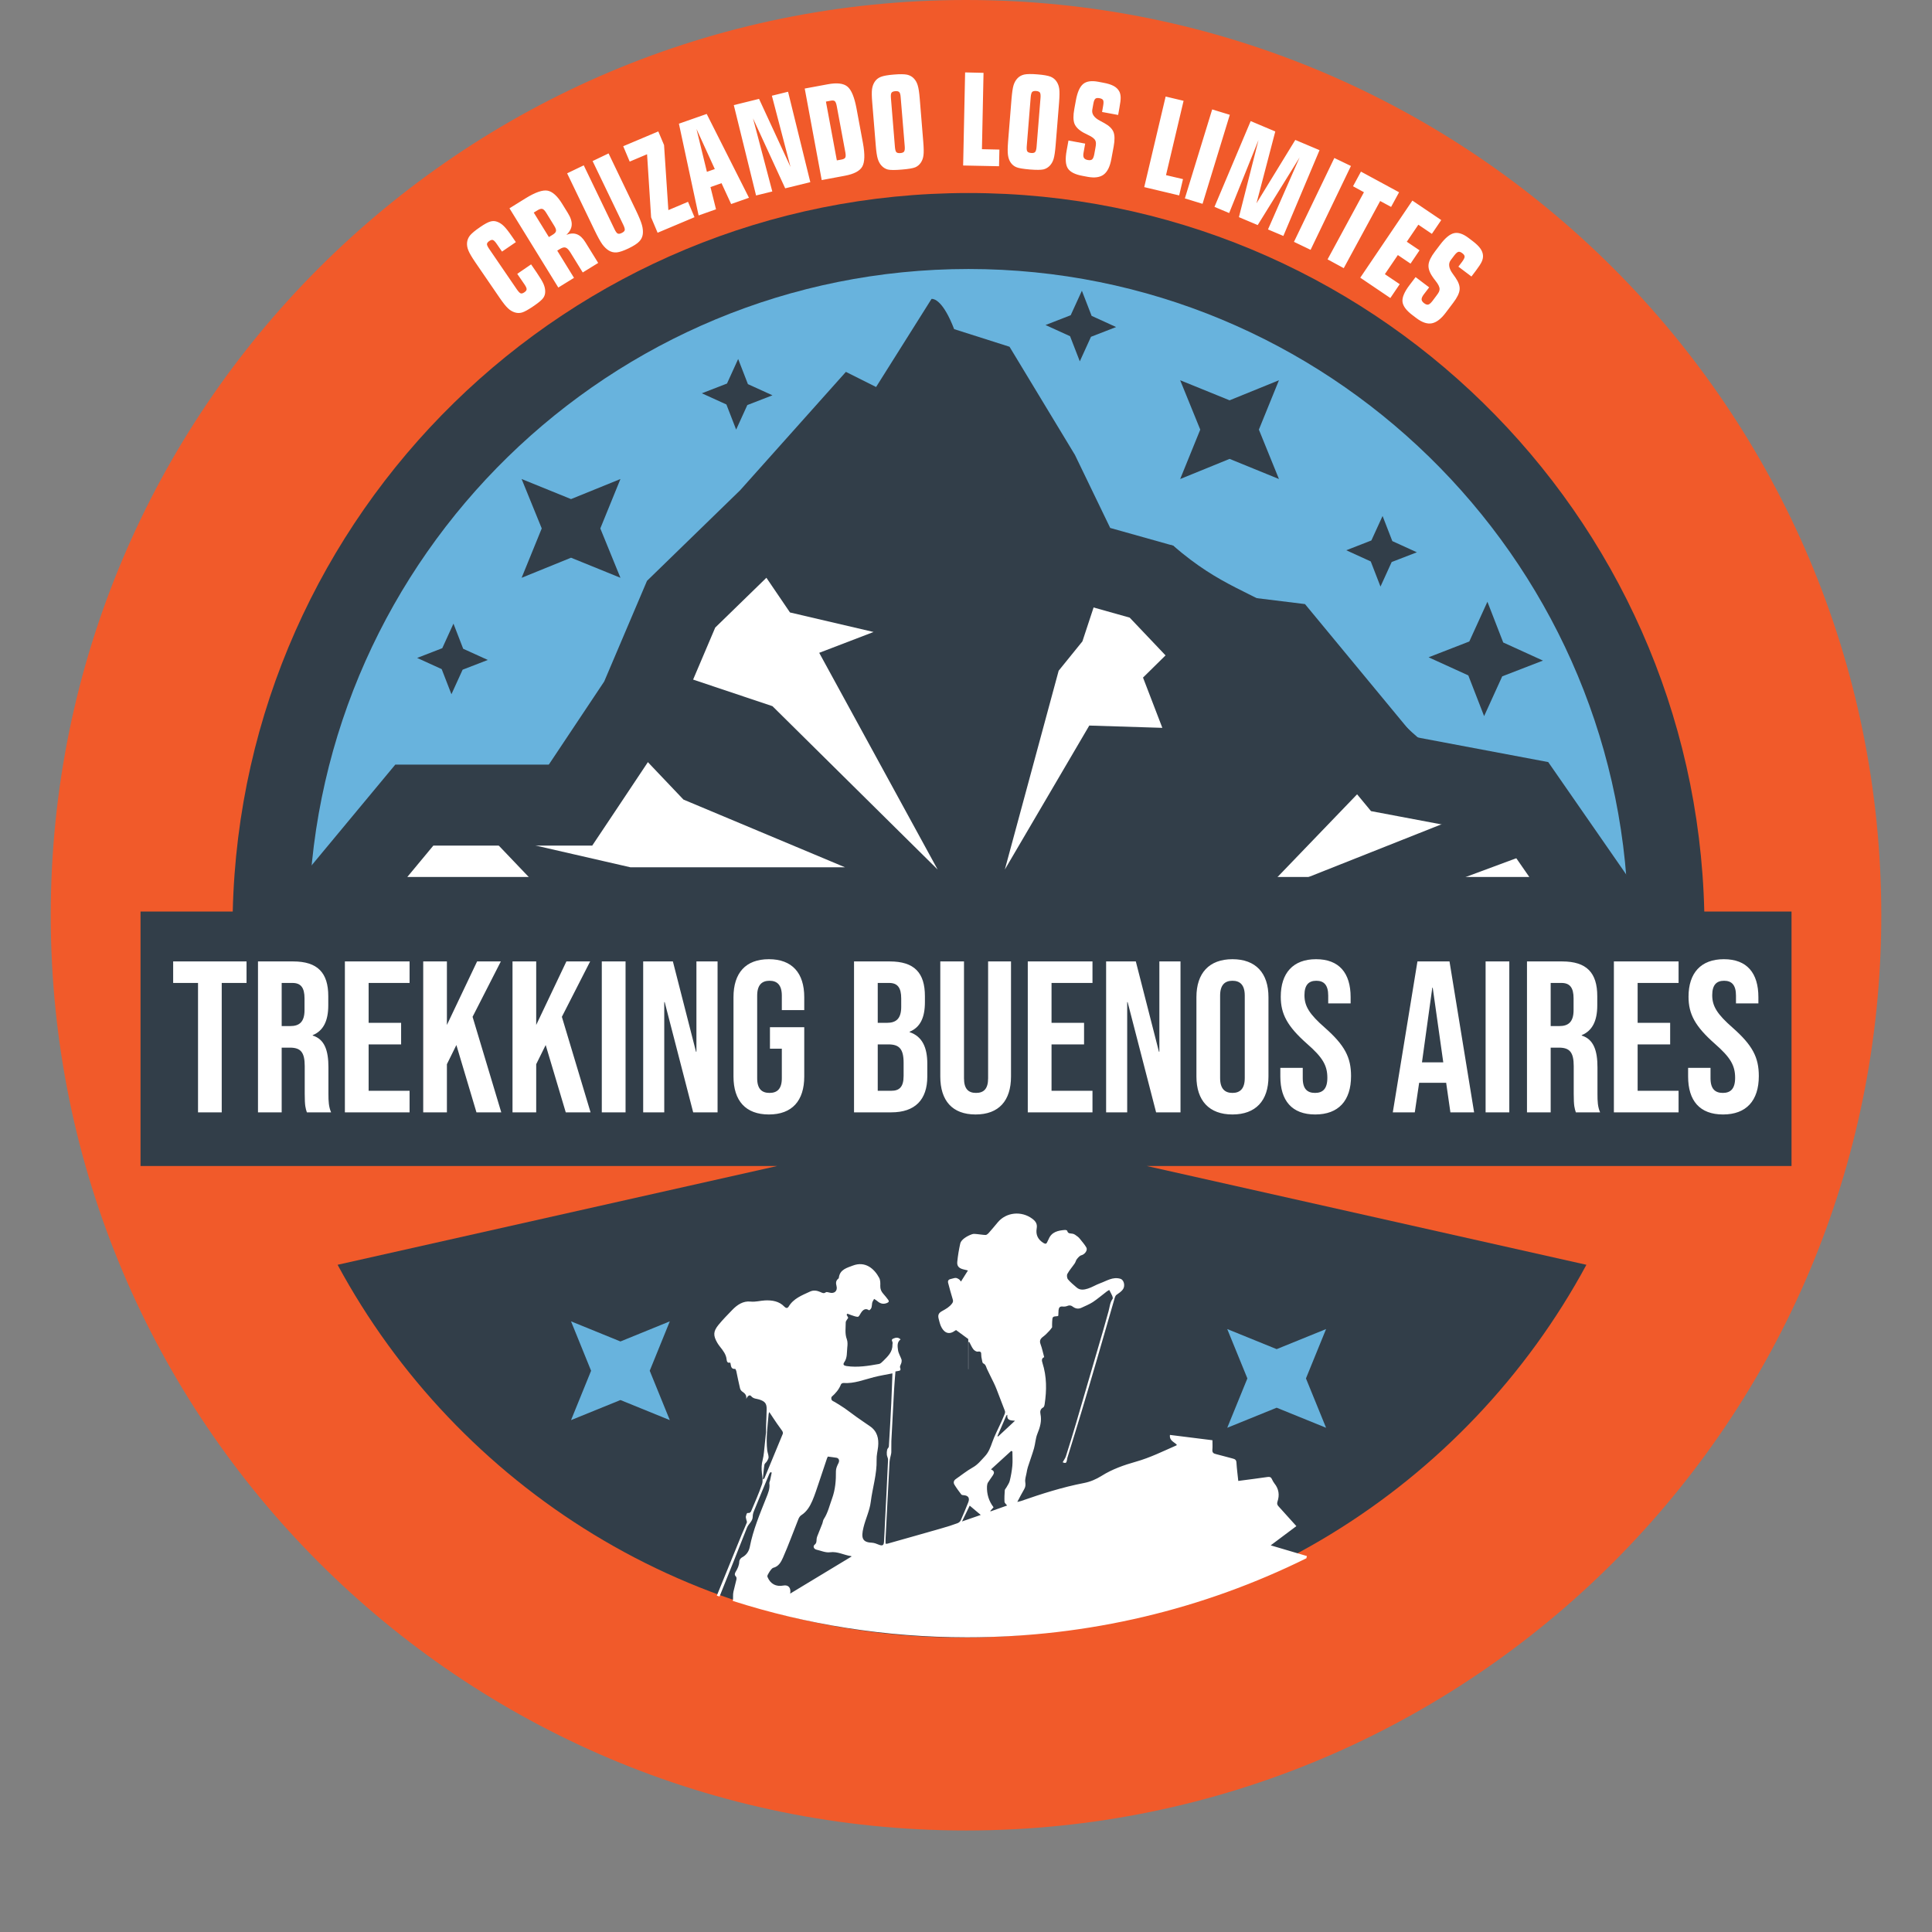 <?xml version="1.0" encoding="UTF-8"?>
<svg xmlns="http://www.w3.org/2000/svg" xmlns:xlink="http://www.w3.org/1999/xlink" width="141.732pt" height="141.732pt" viewBox="0 0 141.732 141.732" version="1.1">
<rect x="0" y="0" width="141.732" height="141.732" fill="#808080" stroke="none"/>
<g id="surface1">
<path style=" stroke:none;fill-rule:nonzero;fill:rgb(94.51%,35.294%,16.47%);fill-opacity:1;" d="M 3.723 67.145 C 3.723 104.227 33.781 134.285 70.867 134.285 C 107.949 134.285 138.012 104.227 138.012 67.145 C 138.012 30.062 107.949 0 70.867 0 C 33.781 0 3.723 30.062 3.723 67.145 "/>
<path style=" stroke:none;fill-rule:nonzero;fill:rgb(40.784%,70.197%,86.667%);fill-opacity:1;" d="M 123.426 71.266 C 123.504 70.102 123.551 68.926 123.551 67.738 C 123.551 38.77 100.07 15.289 71.105 15.289 C 42.137 15.289 18.656 38.77 18.656 67.738 C 18.656 68.926 18.699 70.102 18.777 71.266 Z M 123.426 71.266 "/>
<path style=" stroke:none;fill-rule:nonzero;fill:rgb(19.608%,24.313%,28.627%);fill-opacity:1;" d="M 71.051 19.734 C 97.32 19.734 118.758 40.766 119.441 66.871 L 22.656 66.871 C 23.34 40.766 44.781 19.734 71.051 19.734 Z M 131.426 66.871 L 125.027 66.871 C 124.34 37.645 100.445 14.16 71.051 14.16 C 41.66 14.16 17.762 37.645 17.074 66.871 L 10.309 66.871 L 10.309 85.539 L 57.012 85.539 L 24.766 92.785 C 33.555 109.066 50.773 120.129 70.57 120.129 C 90.371 120.129 107.586 109.066 116.379 92.785 L 84.129 85.539 L 131.426 85.539 Z M 131.426 66.871 "/>
<path style=" stroke:none;fill-rule:nonzero;fill:rgb(19.608%,24.313%,28.627%);fill-opacity:1;" d="M 123.133 68.84 C 121.035 66.336 118.91 63.871 116.93 61.25 C 115.77 59.715 114.512 58.168 112.699 57.391 C 111.051 56.688 109.211 56.391 107.469 56.039 C 103.352 55.215 99.125 47.98 95.551 45.746 C 91.57 43.262 89.617 43.094 86.062 40.027 C 78.906 39.242 79.727 36.816 77.727 33.324 C 76.711 31.559 75.645 29.871 74.277 28.352 C 73.316 27.285 72.078 25.566 70.672 25.066 C 70.176 24.895 69.719 24.715 69.277 24.535 C 68.262 25.875 67.047 27.07 65.777 28.035 C 64.281 29.168 62.586 29.48 60.832 29.602 C 57.809 34.086 53.016 36.824 49.551 41.137 C 48.926 41.918 48.344 42.73 47.793 43.562 C 47.582 45.129 46.961 46.574 46.082 47.914 C 45.93 48.262 45.738 48.598 45.488 48.918 C 45.469 49.332 45.348 49.762 45.09 50.199 C 44.012 52.027 43.117 53.859 41.48 55.02 C 40.824 55.734 40.039 56.355 39.051 56.84 C 36.516 58.078 33.66 57.945 30.93 58.297 C 27.754 58.707 26.055 60.109 24.406 62.762 C 23.004 65.023 21.645 67.328 20.211 69.574 L 123.551 69.574 C 123.551 69.574 123.398 69.301 123.133 68.84 "/>
<path style=" stroke:none;fill-rule:nonzero;fill:rgb(100%,100%,100%);fill-opacity:1;" d="M 61.992 63.625 L 50.137 58.656 L 47.164 55.527 C 45.91 54.203 44.105 53.578 42.312 53.801 C 42.199 55.531 40.438 57.84 38.266 56.914 C 36.633 56.215 35.781 56.836 33.836 56.699 C 31.164 56.953 29.473 57.145 29.383 57.211 C 24.34 60.898 26.098 63.441 20.496 66.566 C 20.406 66.723 20.359 66.809 20.359 66.809 L 41.148 66.809 L 35.828 61.234 L 46.25 63.625 Z M 61.992 63.625 "/>
<path style=" stroke:none;fill-rule:nonzero;fill:rgb(100%,100%,100%);fill-opacity:1;" d="M 73.715 63.789 L 77.664 49.203 L 79.406 47.051 L 81.418 40.949 L 85.27 41.824 L 88.961 44.676 L 83.852 49.707 L 85.27 53.395 L 79.91 53.227 Z M 73.715 63.789 "/>
<path style=" stroke:none;fill-rule:nonzero;fill:rgb(100%,100%,100%);fill-opacity:1;" d="M 92.312 65.801 L 103.148 54.539 L 113.977 57.207 Z M 92.312 65.801 "/>
<path style=" stroke:none;fill-rule:nonzero;fill:rgb(100%,100%,100%);fill-opacity:1;" d="M 100.695 66.871 L 113.59 62.086 L 117.293 66.871 Z M 100.695 66.871 "/>
<path style=" stroke:none;fill-rule:nonzero;fill:rgb(100%,100%,100%);fill-opacity:1;" d="M 54.48 39.82 L 57.953 44.93 L 64.086 46.363 L 60.098 47.891 L 68.785 63.789 L 56.668 51.805 L 47.734 48.812 L 49.473 44.012 L 53.969 39.82 Z M 54.48 39.82 "/>
<path style=" stroke:none;fill-rule:nonzero;fill:rgb(100%,100%,100%);fill-opacity:1;" d="M 55.262 36.863 L 61.289 33.285 L 65.582 33.285 L 71.543 27.562 L 75.293 30.219 L 73.043 25.93 L 68.785 23.496 L 64.535 28.926 L 61.992 28.375 Z M 55.262 36.863 "/>
<path style=" stroke:none;fill-rule:nonzero;fill:rgb(19.608%,24.313%,28.627%);fill-opacity:1;" d="M 68.371 21.926 C 68.348 21.926 68.336 21.93 68.336 21.93 L 64.27 28.391 L 62.055 27.281 L 54.297 35.965 L 47.465 42.609 L 44.324 49.996 L 40.262 56.09 L 29 56.09 L 17.215 70.281 L 123.551 70.281 L 113.578 55.906 L 103.789 54.062 L 95.734 44.316 L 89.387 43.535 L 86.062 40.027 L 81.445 38.73 L 78.859 33.375 L 74.059 25.438 L 69.996 24.145 C 69.195 22.062 68.535 21.926 68.371 21.926 Z M 70.035 30.395 L 70.125 30.422 L 73.625 36.215 L 76.094 41.316 L 77.258 43.734 L 79.844 44.457 L 82.875 45.309 L 85.07 47.621 L 86.539 49.172 L 88.66 49.434 L 92.66 49.926 L 99.207 57.848 L 100.578 59.504 L 102.688 59.902 L 110.082 61.297 L 112.191 64.336 L 29.879 64.336 L 31.789 62.035 L 43.445 62.035 L 45.211 59.391 L 49.273 53.293 L 49.578 52.832 L 49.797 52.324 L 52.469 46.039 L 58.441 40.227 L 58.594 40.078 L 58.73 39.926 L 63.461 34.633 L 66.434 36.117 L 69.305 31.555 Z M 70.035 30.395 "/>
<path style=" stroke:none;fill-rule:nonzero;fill:rgb(19.608%,24.313%,28.627%);fill-opacity:1;" d="M 90.203 29.367 L 86.578 27.895 L 88.051 31.516 L 86.578 35.141 L 90.203 33.664 L 93.824 35.141 L 92.352 31.516 L 93.824 27.895 Z M 90.203 29.367 "/>
<path style=" stroke:none;fill-rule:nonzero;fill:rgb(19.608%,24.313%,28.627%);fill-opacity:1;" d="M 41.891 36.613 L 38.266 35.141 L 39.742 38.766 L 38.266 42.387 L 41.891 40.914 L 45.516 42.387 L 44.039 38.766 L 45.516 35.141 Z M 41.891 36.613 "/>
<path style=" stroke:none;fill-rule:nonzero;fill:rgb(40.784%,70.197%,86.667%);fill-opacity:1;" d="M 45.516 98.41 L 41.891 96.934 L 43.363 100.559 L 41.891 104.18 L 45.516 102.707 L 49.137 104.18 L 47.664 100.559 L 49.137 96.934 Z M 45.516 98.41 "/>
<path style=" stroke:none;fill-rule:nonzero;fill:rgb(40.784%,70.197%,86.667%);fill-opacity:1;" d="M 93.656 98.973 L 90.031 97.5 L 91.508 101.121 L 90.031 104.742 L 93.656 103.27 L 97.281 104.742 L 95.805 101.121 L 97.281 97.5 Z M 93.656 98.973 "/>
<path style=" stroke:none;fill-rule:nonzero;fill:rgb(19.608%,24.313%,28.627%);fill-opacity:1;" d="M 100.605 39.648 L 98.762 40.367 L 100.559 41.188 L 101.273 43.031 L 102.094 41.23 L 103.941 40.516 L 102.141 39.695 L 101.426 37.852 Z M 100.605 39.648 "/>
<path style=" stroke:none;fill-rule:nonzero;fill:rgb(19.608%,24.313%,28.627%);fill-opacity:1;" d="M 107.789 47.059 L 104.801 48.219 L 107.715 49.547 L 108.875 52.535 L 110.203 49.617 L 113.191 48.461 L 110.277 47.133 L 109.117 44.145 Z M 107.789 47.059 "/>
<path style=" stroke:none;fill-rule:nonzero;fill:rgb(19.608%,24.313%,28.627%);fill-opacity:1;" d="M 78.547 23.125 L 76.699 23.844 L 78.5 24.664 L 79.215 26.508 L 80.035 24.707 L 81.879 23.992 L 80.082 23.172 L 79.367 21.328 Z M 78.547 23.125 "/>
<path style=" stroke:none;fill-rule:nonzero;fill:rgb(19.608%,24.313%,28.627%);fill-opacity:1;" d="M 53.332 28.137 L 51.488 28.852 L 53.289 29.672 L 54.004 31.516 L 54.824 29.715 L 56.668 29 L 54.867 28.18 L 54.152 26.336 Z M 53.332 28.137 "/>
<path style=" stroke:none;fill-rule:nonzero;fill:rgb(19.608%,24.313%,28.627%);fill-opacity:1;" d="M 32.445 47.551 L 30.602 48.266 L 32.402 49.086 L 33.117 50.93 L 33.938 49.129 L 35.785 48.414 L 33.98 47.594 L 33.266 45.75 Z M 32.445 47.551 "/>
<path style=" stroke:none;fill-rule:nonzero;fill:rgb(100%,100%,100%);fill-opacity:1;" d="M 36.828 18.457 L 36.438 17.891 C 36.328 17.73 36.238 17.637 36.164 17.609 C 36.094 17.582 36.004 17.605 35.891 17.684 C 35.781 17.758 35.727 17.836 35.723 17.91 C 35.723 17.984 35.777 18.102 35.891 18.266 L 37.922 21.238 C 38.035 21.398 38.125 21.492 38.195 21.52 C 38.266 21.543 38.355 21.523 38.465 21.445 C 38.578 21.371 38.633 21.293 38.633 21.215 C 38.637 21.141 38.582 21.02 38.473 20.859 L 37.945 20.09 L 38.961 19.395 L 39.363 19.98 C 39.621 20.359 39.793 20.645 39.875 20.836 C 39.957 21.027 39.996 21.207 39.996 21.379 C 40 21.559 39.949 21.723 39.852 21.859 C 39.754 22 39.527 22.191 39.18 22.43 C 38.77 22.711 38.477 22.875 38.293 22.926 C 38.117 22.977 37.934 22.973 37.754 22.914 C 37.582 22.859 37.418 22.762 37.266 22.617 C 37.109 22.473 36.902 22.211 36.645 21.836 L 34.863 19.234 C 34.609 18.859 34.441 18.574 34.363 18.379 C 34.281 18.184 34.25 17.996 34.262 17.816 C 34.277 17.621 34.348 17.441 34.473 17.281 C 34.602 17.121 34.852 16.91 35.227 16.656 C 35.547 16.434 35.797 16.301 35.977 16.25 C 36.152 16.199 36.328 16.207 36.496 16.277 C 36.656 16.336 36.816 16.441 36.969 16.594 C 37.121 16.742 37.324 17.004 37.578 17.375 L 37.844 17.762 Z M 39.438 15.422 L 39.156 15.594 L 40.266 17.391 L 40.547 17.219 C 40.695 17.129 40.777 17.035 40.789 16.945 C 40.805 16.855 40.762 16.734 40.664 16.574 L 40.07 15.609 C 39.969 15.449 39.879 15.355 39.793 15.328 C 39.707 15.301 39.586 15.332 39.438 15.422 Z M 41.844 18.52 C 41.719 18.32 41.602 18.199 41.496 18.164 C 41.383 18.125 41.242 18.164 41.07 18.27 L 40.879 18.387 L 42.109 20.383 L 40.957 21.094 L 37.375 15.281 L 38.57 14.539 C 39.281 14.102 39.816 13.918 40.176 13.988 C 40.535 14.059 40.891 14.383 41.242 14.953 L 41.652 15.617 C 41.863 15.953 41.957 16.25 41.941 16.5 C 41.926 16.754 41.797 16.996 41.551 17.23 C 41.84 17.113 42.098 17.098 42.324 17.188 C 42.551 17.273 42.758 17.469 42.941 17.766 L 43.883 19.289 L 42.75 19.988 Z M 41.605 12.715 L 42.824 12.129 L 45.082 16.816 C 45.164 16.988 45.238 17.09 45.309 17.129 C 45.379 17.168 45.48 17.156 45.613 17.09 C 45.742 17.027 45.816 16.957 45.832 16.879 C 45.844 16.801 45.812 16.676 45.73 16.504 L 43.473 11.816 L 44.645 11.254 L 46.648 15.422 C 46.879 15.902 47.027 16.266 47.094 16.508 C 47.16 16.75 47.18 16.973 47.156 17.176 C 47.129 17.387 47.039 17.57 46.887 17.723 C 46.738 17.879 46.48 18.043 46.117 18.219 C 45.746 18.395 45.457 18.496 45.246 18.516 C 45.035 18.535 44.84 18.488 44.66 18.379 C 44.492 18.273 44.336 18.125 44.188 17.926 C 44.043 17.727 43.852 17.379 43.613 16.883 Z M 48.242 17.074 L 47.766 15.945 L 47.469 11.316 L 46.195 11.855 L 45.719 10.727 L 48.293 9.641 L 48.715 10.641 L 49.031 15.414 L 50.473 14.805 L 50.949 15.934 Z M 51.859 12.605 L 52.438 12.402 L 51.094 9.461 Z M 51.25 15.805 L 49.805 9.074 L 51.844 8.359 L 54.945 14.508 L 53.637 14.969 L 52.93 13.438 L 52.121 13.723 L 52.527 15.355 Z M 55.465 14.34 L 53.832 7.711 L 55.684 7.254 L 57.992 12.246 L 56.625 7.023 L 57.812 6.73 L 59.445 13.363 L 57.602 13.816 L 55.242 8.684 L 56.656 14.047 Z M 60.281 13.211 L 59.035 6.496 L 60.719 6.184 C 61.395 6.055 61.879 6.113 62.168 6.352 C 62.457 6.59 62.676 7.121 62.832 7.945 L 63.305 10.492 C 63.457 11.316 63.441 11.891 63.258 12.219 C 63.074 12.547 62.645 12.77 61.969 12.895 Z M 62.016 11.18 L 61.383 7.777 C 61.348 7.594 61.301 7.477 61.246 7.426 C 61.188 7.371 61.086 7.359 60.941 7.387 L 60.59 7.453 L 61.391 11.766 L 61.746 11.703 C 61.887 11.676 61.977 11.625 62.012 11.555 C 62.047 11.484 62.047 11.359 62.016 11.18 Z M 66.371 10.727 L 66.074 7.137 C 66.062 6.945 66.027 6.82 65.973 6.762 C 65.922 6.703 65.824 6.676 65.68 6.688 C 65.535 6.699 65.441 6.742 65.398 6.809 C 65.355 6.875 65.344 7.004 65.359 7.195 L 65.652 10.785 C 65.668 10.977 65.703 11.102 65.754 11.16 C 65.809 11.219 65.906 11.242 66.051 11.23 C 66.195 11.219 66.285 11.18 66.328 11.113 C 66.371 11.047 66.387 10.918 66.371 10.727 Z M 67.73 10.391 C 67.77 10.855 67.773 11.191 67.746 11.395 C 67.719 11.602 67.656 11.773 67.559 11.922 C 67.453 12.082 67.316 12.199 67.145 12.273 C 66.973 12.344 66.641 12.402 66.148 12.441 C 65.656 12.484 65.316 12.48 65.137 12.438 C 64.957 12.391 64.801 12.297 64.672 12.156 C 64.551 12.027 64.457 11.859 64.395 11.656 C 64.332 11.453 64.281 11.125 64.246 10.672 L 63.988 7.527 C 63.949 7.074 63.945 6.746 63.973 6.535 C 64.004 6.328 64.07 6.148 64.168 6 C 64.273 5.836 64.426 5.715 64.613 5.641 C 64.809 5.562 65.129 5.504 65.578 5.469 C 66.031 5.43 66.355 5.438 66.551 5.48 C 66.75 5.527 66.918 5.621 67.047 5.762 C 67.172 5.895 67.266 6.062 67.324 6.262 C 67.387 6.465 67.438 6.789 67.473 7.242 Z M 70.656 12.141 L 70.801 5.312 L 72.152 5.344 L 72.035 10.945 L 73.316 10.973 L 73.289 12.195 Z M 76.043 10.773 L 76.332 7.184 C 76.348 6.992 76.332 6.863 76.293 6.797 C 76.25 6.73 76.156 6.688 76.016 6.676 C 75.871 6.664 75.77 6.691 75.715 6.75 C 75.664 6.812 75.629 6.938 75.613 7.125 L 75.324 10.715 C 75.309 10.906 75.32 11.039 75.363 11.105 C 75.406 11.172 75.5 11.211 75.648 11.223 C 75.789 11.234 75.887 11.211 75.938 11.148 C 75.992 11.09 76.027 10.965 76.043 10.773 Z M 77.441 10.66 C 77.402 11.129 77.352 11.461 77.293 11.656 C 77.234 11.855 77.141 12.016 77.023 12.145 C 76.891 12.285 76.738 12.379 76.555 12.426 C 76.375 12.469 76.039 12.473 75.547 12.434 C 75.055 12.391 74.719 12.336 74.551 12.262 C 74.379 12.188 74.238 12.07 74.133 11.91 C 74.035 11.762 73.973 11.582 73.945 11.371 C 73.914 11.16 73.918 10.832 73.953 10.379 L 74.207 7.23 C 74.246 6.781 74.293 6.453 74.355 6.25 C 74.418 6.051 74.512 5.883 74.633 5.754 C 74.766 5.609 74.93 5.516 75.133 5.469 C 75.332 5.426 75.66 5.418 76.113 5.457 C 76.562 5.492 76.879 5.551 77.07 5.625 C 77.258 5.703 77.406 5.824 77.512 5.984 C 77.613 6.137 77.68 6.312 77.707 6.523 C 77.734 6.73 77.73 7.062 77.695 7.516 Z M 79.609 10.535 L 79.492 11.188 C 79.457 11.359 79.465 11.488 79.512 11.574 C 79.559 11.656 79.652 11.711 79.793 11.738 C 79.945 11.766 80.055 11.75 80.121 11.691 C 80.188 11.633 80.242 11.504 80.277 11.312 L 80.363 10.836 C 80.391 10.691 80.402 10.582 80.398 10.512 C 80.398 10.438 80.383 10.371 80.355 10.312 C 80.293 10.172 80.109 10.031 79.809 9.895 C 79.672 9.828 79.566 9.777 79.492 9.734 C 79.145 9.543 78.926 9.324 78.824 9.078 C 78.73 8.828 78.723 8.469 78.812 7.992 L 78.926 7.371 C 79.035 6.766 79.215 6.367 79.457 6.164 C 79.699 5.961 80.062 5.906 80.555 5.996 L 80.945 6.07 C 81.254 6.125 81.5 6.203 81.688 6.301 C 81.871 6.398 82.008 6.527 82.098 6.684 C 82.168 6.805 82.203 6.949 82.211 7.121 C 82.219 7.289 82.188 7.555 82.121 7.91 L 82.027 8.434 L 80.848 8.215 L 80.922 7.793 C 80.961 7.582 80.965 7.438 80.93 7.359 C 80.895 7.281 80.805 7.23 80.656 7.203 C 80.516 7.176 80.414 7.191 80.352 7.246 C 80.289 7.305 80.242 7.418 80.211 7.598 L 80.133 8.031 C 80.07 8.359 80.266 8.641 80.719 8.871 C 80.844 8.938 80.945 8.992 81.02 9.035 C 81.363 9.223 81.586 9.438 81.684 9.68 C 81.781 9.922 81.785 10.277 81.699 10.75 L 81.531 11.656 C 81.43 12.219 81.242 12.598 80.969 12.805 C 80.695 13.012 80.305 13.066 79.793 12.973 L 79.438 12.906 C 78.871 12.805 78.508 12.621 78.336 12.352 C 78.168 12.09 78.137 11.652 78.25 11.043 L 78.383 10.309 Z M 83.941 13.727 L 85.512 7.082 L 86.828 7.395 L 85.539 12.848 L 86.785 13.141 L 86.504 14.336 Z M 88.219 14.953 L 86.922 14.555 L 88.926 8.027 L 90.219 8.422 Z M 89.094 15.176 L 91.75 8.883 L 93.555 9.645 L 92.176 14.914 L 95.023 10.266 L 96.801 11.016 L 94.148 17.309 L 93.02 16.832 L 95.34 11.547 L 92.266 16.512 L 90.887 15.93 L 92.324 10.273 L 90.172 15.629 Z M 96.145 18.328 L 94.926 17.742 L 97.887 11.59 L 99.105 12.176 Z M 97.391 19.027 L 100.059 14.102 L 99.258 13.664 L 99.84 12.59 L 102.637 14.105 L 102.051 15.18 L 101.25 14.746 L 98.578 19.672 Z M 99.789 20.371 L 103.613 14.715 L 105.73 16.145 L 105.043 17.156 L 104.051 16.484 L 103.203 17.734 L 104.137 18.363 L 103.477 19.34 L 102.547 18.711 L 101.594 20.113 L 102.684 20.848 L 101.996 21.863 Z M 104.844 21.082 L 104.441 21.609 C 104.336 21.75 104.285 21.871 104.289 21.965 C 104.293 22.059 104.352 22.148 104.465 22.238 C 104.59 22.332 104.695 22.367 104.781 22.344 C 104.867 22.32 104.969 22.23 105.09 22.074 L 105.379 21.688 C 105.469 21.57 105.527 21.48 105.559 21.414 C 105.59 21.348 105.605 21.281 105.609 21.215 C 105.613 21.062 105.516 20.855 105.309 20.598 C 105.215 20.477 105.145 20.387 105.098 20.312 C 104.871 19.988 104.773 19.691 104.797 19.426 C 104.82 19.16 104.977 18.836 105.27 18.449 L 105.652 17.945 C 106.02 17.457 106.359 17.176 106.668 17.105 C 106.973 17.035 107.324 17.148 107.723 17.449 L 108.043 17.691 C 108.289 17.879 108.477 18.059 108.598 18.23 C 108.719 18.398 108.785 18.574 108.793 18.754 C 108.801 18.895 108.77 19.043 108.699 19.199 C 108.629 19.352 108.484 19.574 108.266 19.863 L 107.945 20.285 L 106.988 19.562 L 107.246 19.223 C 107.375 19.051 107.441 18.922 107.445 18.836 C 107.449 18.75 107.395 18.664 107.273 18.574 C 107.16 18.488 107.062 18.453 106.98 18.477 C 106.902 18.5 106.809 18.582 106.695 18.727 L 106.43 19.078 C 106.23 19.344 106.277 19.68 106.578 20.09 C 106.664 20.207 106.73 20.301 106.777 20.371 C 107 20.695 107.102 20.988 107.078 21.246 C 107.055 21.508 106.902 21.828 106.609 22.211 L 106.055 22.945 C 105.711 23.398 105.375 23.656 105.035 23.719 C 104.699 23.781 104.324 23.652 103.91 23.34 L 103.621 23.121 C 103.164 22.777 102.922 22.449 102.887 22.133 C 102.855 21.82 103.023 21.418 103.398 20.922 L 103.848 20.328 Z M 104.844 21.082 "/>
<path style=" stroke:none;fill-rule:evenodd;fill:rgb(100%,100%,100%);fill-opacity:1;" d="M 14.527 81.602 L 16.266 81.602 L 16.266 72.109 L 18.086 72.109 L 18.086 70.531 L 12.703 70.531 L 12.703 72.109 L 14.527 72.109 Z M 18.926 81.602 L 20.664 81.602 L 20.664 76.855 L 21.266 76.855 C 22.055 76.855 22.355 77.188 22.355 78.215 L 22.355 80.242 C 22.355 81.145 22.418 81.312 22.512 81.602 L 24.289 81.602 C 24.113 81.188 24.094 80.793 24.094 80.258 L 24.094 78.309 C 24.094 77.062 23.812 76.238 22.941 75.969 L 22.941 75.938 C 23.719 75.621 24.082 74.895 24.082 73.754 L 24.082 73.078 C 24.082 71.367 23.305 70.531 21.504 70.531 L 18.926 70.531 Z M 20.664 75.273 L 20.664 72.109 L 21.453 72.109 C 22.074 72.109 22.34 72.457 22.34 73.246 L 22.34 74.102 C 22.34 74.988 21.941 75.273 21.297 75.273 Z M 25.301 81.602 L 30.047 81.602 L 30.047 80.02 L 27.043 80.02 L 27.043 76.617 L 29.426 76.617 L 29.426 75.035 L 27.043 75.035 L 27.043 72.109 L 30.047 72.109 L 30.047 70.531 L 25.301 70.531 Z M 31.047 81.602 L 32.785 81.602 L 32.785 78.07 L 33.48 76.664 L 34.953 81.602 L 36.773 81.602 L 34.668 74.594 L 36.742 70.531 L 35 70.531 L 32.785 75.191 L 32.785 70.531 L 31.047 70.531 Z M 37.598 81.602 L 39.336 81.602 L 39.336 78.07 L 40.031 76.664 L 41.504 81.602 L 43.324 81.602 L 41.219 74.594 L 43.293 70.531 L 41.551 70.531 L 39.336 75.191 L 39.336 70.531 L 37.598 70.531 Z M 44.148 81.602 L 45.891 81.602 L 45.891 70.531 L 44.148 70.531 Z M 47.184 81.602 L 48.73 81.602 L 48.73 73.516 L 48.762 73.516 L 50.852 81.602 L 52.641 81.602 L 52.641 70.531 L 51.09 70.531 L 51.09 77.156 L 51.059 77.156 L 49.363 70.531 L 47.184 70.531 Z M 56.406 81.758 C 58.113 81.758 59 80.746 59 78.973 L 59 75.355 L 56.484 75.355 L 56.484 76.934 L 57.355 76.934 L 57.355 79.102 C 57.355 79.895 57.004 80.176 56.453 80.176 C 55.898 80.176 55.547 79.895 55.547 79.102 L 55.547 73.039 C 55.547 72.25 55.898 71.949 56.453 71.949 C 57.004 71.949 57.355 72.25 57.355 73.039 L 57.355 74.102 L 59 74.102 L 59 73.152 C 59 71.383 58.113 70.367 56.406 70.367 C 54.695 70.367 53.809 71.383 53.809 73.152 L 53.809 78.973 C 53.809 80.746 54.695 81.758 56.406 81.758 Z M 62.652 81.602 L 65.387 81.602 C 67.125 81.602 68.027 80.684 68.027 78.973 L 68.027 78.027 C 68.027 76.855 67.664 76.031 66.73 75.719 L 66.73 75.688 C 67.508 75.367 67.852 74.656 67.852 73.516 L 67.852 73.078 C 67.852 71.367 67.078 70.531 65.273 70.531 L 62.652 70.531 Z M 64.391 75.035 L 64.391 72.109 L 65.23 72.109 C 65.844 72.109 66.113 72.457 66.113 73.246 L 66.113 73.867 C 66.113 74.75 65.719 75.035 65.07 75.035 Z M 64.391 80.02 L 64.391 76.617 L 65.168 76.617 C 65.957 76.617 66.289 76.934 66.289 77.965 L 66.289 78.93 C 66.289 79.75 65.969 80.02 65.387 80.02 Z M 71.57 81.758 C 73.277 81.758 74.168 80.746 74.168 78.973 L 74.168 70.531 L 72.488 70.531 L 72.488 79.102 C 72.488 79.895 72.156 80.176 71.602 80.176 C 71.051 80.176 70.719 79.895 70.719 79.102 L 70.719 70.531 L 68.98 70.531 L 68.98 78.973 C 68.98 80.746 69.863 81.758 71.57 81.758 Z M 75.398 81.602 L 80.145 81.602 L 80.145 80.02 L 77.141 80.02 L 77.141 76.617 L 79.527 76.617 L 79.527 75.035 L 77.141 75.035 L 77.141 72.109 L 80.145 72.109 L 80.145 70.531 L 75.398 70.531 Z M 81.145 81.602 L 82.691 81.602 L 82.691 73.516 L 82.723 73.516 L 84.812 81.602 L 86.602 81.602 L 86.602 70.531 L 85.051 70.531 L 85.051 77.156 L 85.02 77.156 L 83.324 70.531 L 81.145 70.531 Z M 90.414 81.758 C 92.121 81.758 93.055 80.746 93.055 78.973 L 93.055 73.152 C 93.055 71.383 92.121 70.367 90.414 70.367 C 88.707 70.367 87.77 71.383 87.77 73.152 L 87.77 78.973 C 87.77 80.746 88.707 81.758 90.414 81.758 Z M 90.414 80.176 C 89.859 80.176 89.508 79.875 89.508 79.086 L 89.508 73.039 C 89.508 72.25 89.859 71.949 90.414 71.949 C 90.965 71.949 91.316 72.25 91.316 73.039 L 91.316 79.086 C 91.316 79.875 90.965 80.176 90.414 80.176 Z M 96.484 81.758 C 98.195 81.758 99.113 80.746 99.113 78.941 C 99.113 77.566 98.652 76.684 97.199 75.398 C 96.059 74.402 95.695 73.816 95.695 73.008 C 95.695 72.25 96.012 71.949 96.566 71.949 C 97.117 71.949 97.438 72.25 97.438 73.039 L 97.438 73.609 L 99.082 73.609 L 99.082 73.152 C 99.082 71.383 98.242 70.367 96.547 70.367 C 94.859 70.367 93.957 71.383 93.957 73.121 C 93.957 74.387 94.434 75.289 95.883 76.57 C 97.023 77.566 97.375 78.152 97.375 79.07 C 97.375 79.895 97.023 80.176 96.473 80.176 C 95.914 80.176 95.57 79.895 95.57 79.102 L 95.57 78.34 L 93.926 78.34 L 93.926 78.973 C 93.926 80.746 94.777 81.758 96.484 81.758 Z M 102.176 81.602 L 103.789 81.602 L 104.109 79.434 L 106.086 79.434 L 106.086 79.402 L 106.402 81.602 L 108.141 81.602 L 106.336 70.531 L 103.984 70.531 Z M 104.316 77.934 L 105.074 72.457 L 105.105 72.457 L 105.879 77.934 Z M 108.984 81.602 L 110.723 81.602 L 110.723 70.531 L 108.984 70.531 Z M 112.02 81.602 L 113.758 81.602 L 113.758 76.855 L 114.359 76.855 C 115.148 76.855 115.449 77.188 115.449 78.215 L 115.449 80.242 C 115.449 81.145 115.512 81.312 115.605 81.602 L 117.383 81.602 C 117.207 81.188 117.191 80.793 117.191 80.258 L 117.191 78.309 C 117.191 77.062 116.906 76.238 116.035 75.969 L 116.035 75.938 C 116.812 75.621 117.176 74.895 117.176 73.754 L 117.176 73.078 C 117.176 71.367 116.402 70.531 114.598 70.531 L 112.02 70.531 Z M 113.758 75.273 L 113.758 72.109 L 114.547 72.109 C 115.168 72.109 115.438 72.457 115.438 73.246 L 115.438 74.102 C 115.438 74.988 115.039 75.273 114.391 75.273 Z M 118.395 81.602 L 123.141 81.602 L 123.141 80.02 L 120.137 80.02 L 120.137 76.617 L 122.523 76.617 L 122.523 75.035 L 120.137 75.035 L 120.137 72.109 L 123.141 72.109 L 123.141 70.531 L 118.395 70.531 Z M 126.402 81.758 C 128.109 81.758 129.027 80.746 129.027 78.941 C 129.027 77.566 128.566 76.684 127.113 75.398 C 125.973 74.402 125.609 73.816 125.609 73.008 C 125.609 72.25 125.926 71.949 126.48 71.949 C 127.031 71.949 127.352 72.25 127.352 73.039 L 127.352 73.609 L 128.996 73.609 L 128.996 73.152 C 128.996 71.383 128.16 70.367 126.465 70.367 C 124.773 70.367 123.871 71.383 123.871 73.121 C 123.871 74.387 124.348 75.289 125.801 76.57 C 126.938 77.566 127.289 78.152 127.289 79.07 C 127.289 79.895 126.938 80.176 126.387 80.176 C 125.832 80.176 125.484 79.895 125.484 79.102 L 125.484 78.34 L 123.84 78.34 L 123.84 78.973 C 123.84 80.746 124.691 81.758 126.402 81.758 "/>
<path style=" stroke:none;fill-rule:evenodd;fill:rgb(100%,100%,100%);fill-opacity:1;" d="M 73.898 103.789 C 73.875 103.805 73.852 103.82 73.828 103.836 C 73.609 104.344 73.391 104.848 73.172 105.355 C 73.188 105.367 73.203 105.375 73.219 105.383 C 73.613 105.016 74.008 104.648 74.461 104.227 C 74.125 104.203 73.848 104.199 73.898 103.789 Z M 52.586 117.055 C 52.652 117.078 52.719 117.102 52.785 117.121 C 53.461 115.438 54.141 113.754 54.801 112.066 C 54.914 111.785 55.207 111.613 55.219 111.277 C 55.219 111.137 55.25 110.992 55.305 110.863 C 55.676 109.949 56.055 109.039 56.434 108.129 C 56.453 108.082 56.492 108.043 56.523 107.996 C 56.555 108.008 56.582 108.02 56.613 108.031 C 56.574 108.223 56.535 108.414 56.492 108.605 C 56.477 108.676 56.434 108.746 56.441 108.809 C 56.496 109.207 56.344 109.551 56.203 109.902 C 55.738 111.074 55.246 112.238 55.004 113.484 C 54.938 113.812 54.754 114.086 54.43 114.254 C 54.336 114.301 54.238 114.445 54.234 114.547 C 54.227 114.836 54.109 115.078 53.965 115.316 C 53.898 115.43 53.867 115.539 53.988 115.656 C 54.035 115.699 54.039 115.809 54.023 115.879 C 53.957 116.176 53.871 116.469 53.805 116.77 C 53.754 116.988 53.797 117.223 53.762 117.445 C 59.172 119.176 64.945 120.113 70.934 120.113 C 79.875 120.113 88.328 118.027 95.836 114.316 C 95.848 114.266 95.859 114.211 95.875 114.152 C 94.992 113.891 94.129 113.637 93.219 113.367 C 93.871 112.875 94.48 112.418 95.102 111.957 C 94.656 111.461 94.234 110.988 93.809 110.523 C 93.703 110.414 93.664 110.312 93.715 110.164 C 93.879 109.68 93.82 109.227 93.488 108.82 C 93.414 108.727 93.359 108.617 93.309 108.512 C 93.246 108.367 93.156 108.328 92.992 108.352 C 92.285 108.457 91.574 108.543 90.84 108.641 C 90.793 108.184 90.734 107.746 90.707 107.309 C 90.699 107.109 90.613 107.043 90.438 107 C 90.023 106.898 89.613 106.77 89.199 106.672 C 89.008 106.629 88.922 106.551 88.941 106.34 C 88.961 106.121 88.945 105.902 88.945 105.656 C 87.898 105.523 86.871 105.395 85.828 105.266 C 85.773 105.691 86.141 105.781 86.332 105.988 C 86.316 106.012 86.312 106.031 86.301 106.035 C 85.324 106.461 84.371 106.938 83.34 107.227 C 82.457 107.477 81.594 107.777 80.812 108.27 C 80.41 108.52 79.988 108.703 79.527 108.793 C 77.945 109.098 76.414 109.586 74.895 110.117 C 74.832 110.137 74.766 110.148 74.629 110.184 C 74.816 109.836 74.961 109.539 75.129 109.258 C 75.23 109.086 75.246 108.934 75.215 108.73 C 75.18 108.516 75.27 108.281 75.309 108.055 C 75.336 107.91 75.359 107.762 75.406 107.621 C 75.551 107.164 75.723 106.711 75.855 106.25 C 75.953 105.906 75.965 105.527 76.098 105.195 C 76.293 104.719 76.438 104.254 76.328 103.73 C 76.289 103.551 76.316 103.359 76.531 103.25 C 76.594 103.219 76.625 103.09 76.637 103.004 C 76.789 101.988 76.793 100.98 76.477 99.992 C 76.414 99.797 76.406 99.641 76.602 99.562 C 76.512 99.234 76.449 98.914 76.336 98.613 C 76.234 98.344 76.332 98.199 76.539 98.047 C 76.707 97.926 76.844 97.766 76.992 97.617 C 77.051 97.555 77.102 97.48 77.184 97.371 C 77.184 97.273 77.176 97.117 77.188 96.957 C 77.207 96.582 77.211 96.582 77.586 96.551 C 77.598 96.551 77.613 96.535 77.637 96.52 C 77.641 96.387 77.645 96.246 77.656 96.109 C 77.676 95.926 77.754 95.82 77.965 95.848 C 78.07 95.859 78.191 95.848 78.285 95.809 C 78.445 95.738 78.574 95.758 78.703 95.859 C 78.895 96.004 79.105 96.043 79.328 95.941 C 79.609 95.809 79.906 95.691 80.168 95.523 C 80.52 95.289 80.844 95.008 81.184 94.75 C 81.254 94.695 81.336 94.656 81.375 94.633 C 81.461 94.797 81.535 94.93 81.598 95.07 C 81.625 95.137 81.652 95.242 81.621 95.285 C 81.422 95.559 81.41 95.883 81.324 96.191 C 81.078 97.102 80.809 98.008 80.543 98.918 C 80.012 100.746 79.48 102.574 78.941 104.402 C 78.703 105.211 78.453 106.02 78.199 106.82 C 78.148 106.98 78.039 107.125 77.957 107.273 C 78.18 107.367 78.238 107.34 78.281 107.07 C 78.285 107.031 78.289 106.992 78.301 106.953 C 78.645 105.832 78.996 104.715 79.332 103.59 C 79.727 102.277 80.113 100.961 80.496 99.645 C 80.926 98.168 81.348 96.691 81.777 95.215 C 81.801 95.137 81.836 95.043 81.898 94.996 C 82.078 94.859 82.273 94.762 82.402 94.547 C 82.543 94.312 82.457 93.891 82.191 93.812 C 81.633 93.645 81.18 93.973 80.695 94.145 C 80.395 94.254 80.117 94.434 79.809 94.531 C 79.535 94.617 79.234 94.672 78.98 94.449 C 78.762 94.258 78.531 94.074 78.348 93.855 C 78.273 93.762 78.246 93.547 78.305 93.449 C 78.453 93.176 78.668 92.938 78.844 92.68 C 78.91 92.582 78.93 92.453 79.004 92.363 C 79.094 92.254 79.207 92.117 79.332 92.086 C 79.57 92.027 79.812 91.727 79.695 91.516 C 79.566 91.289 79.383 91.09 79.219 90.879 C 79.172 90.82 79.121 90.762 79.059 90.719 C 78.941 90.637 78.828 90.531 78.699 90.508 C 78.535 90.473 78.348 90.527 78.289 90.289 C 78.281 90.258 78.18 90.227 78.125 90.23 C 77.621 90.27 77.145 90.367 76.926 90.91 C 76.898 90.977 76.855 91.035 76.832 91.102 C 76.773 91.258 76.695 91.273 76.547 91.184 C 76.145 90.934 75.973 90.586 76.051 90.125 C 76.109 89.797 75.992 89.602 75.723 89.402 C 74.93 88.816 73.812 88.922 73.188 89.68 C 72.965 89.949 72.742 90.215 72.512 90.473 C 72.457 90.531 72.371 90.598 72.301 90.598 C 72.098 90.594 71.895 90.551 71.691 90.535 C 71.562 90.523 71.422 90.5 71.309 90.543 C 71.109 90.613 70.914 90.711 70.746 90.836 C 70.621 90.93 70.484 91.066 70.449 91.207 C 70.348 91.648 70.273 92.102 70.227 92.551 C 70.191 92.867 70.332 93.027 70.641 93.113 C 70.758 93.145 70.871 93.168 71.008 93.203 C 70.828 93.488 70.672 93.738 70.496 94.016 C 70.449 93.957 70.41 93.887 70.352 93.848 C 70.281 93.801 70.191 93.75 70.109 93.75 C 70.004 93.746 69.902 93.797 69.793 93.816 C 69.617 93.844 69.508 93.926 69.555 94.113 C 69.66 94.516 69.77 94.918 69.891 95.312 C 69.93 95.438 69.926 95.516 69.84 95.629 C 69.648 95.887 69.383 96.031 69.113 96.18 C 68.863 96.316 68.789 96.465 68.859 96.742 C 68.906 96.918 68.945 97.098 69.016 97.266 C 69.203 97.703 69.555 97.98 70.031 97.637 C 70.074 97.605 70.121 97.582 70.137 97.574 C 70.465 97.816 70.766 98.035 71.031 98.23 L 71.031 100.441 C 71.035 100.445 71.039 100.445 71.043 100.445 L 71.043 98.457 C 71.062 98.453 71.082 98.449 71.105 98.441 C 71.203 98.625 71.281 98.82 71.406 98.984 C 71.477 99.074 71.625 99.168 71.723 99.156 C 71.941 99.121 71.992 99.195 71.984 99.391 C 71.98 99.496 72.004 99.609 72.027 99.715 C 72.051 99.82 72.062 99.984 72.129 100.016 C 72.324 100.102 72.336 100.277 72.406 100.426 C 72.566 100.77 72.738 101.102 72.902 101.441 C 72.977 101.598 73.047 101.754 73.109 101.914 C 73.316 102.441 73.52 102.973 73.719 103.504 C 73.742 103.566 73.734 103.652 73.711 103.711 C 73.625 103.93 73.527 104.145 73.434 104.359 C 73.215 104.84 72.969 105.305 72.793 105.801 C 72.66 106.176 72.531 106.535 72.254 106.832 C 71.973 107.129 71.73 107.449 71.355 107.656 C 70.918 107.902 70.523 108.223 70.113 108.508 C 69.953 108.621 69.93 108.777 70.023 108.926 C 70.172 109.172 70.348 109.406 70.523 109.637 C 70.555 109.676 70.637 109.684 70.695 109.688 C 71.035 109.711 71.156 109.895 71.031 110.215 C 70.852 110.652 70.68 111.094 70.484 111.523 C 70.445 111.617 70.34 111.707 70.242 111.742 C 69.871 111.879 69.496 112 69.117 112.105 C 67.781 112.492 66.438 112.867 65.098 113.246 C 65.062 113.254 65.02 113.246 64.965 113.246 C 64.965 113.098 64.961 112.957 64.969 112.816 C 65.062 110.957 65.156 109.098 65.258 107.242 C 65.262 107.133 65.293 107.023 65.312 106.914 C 65.34 106.785 65.383 106.66 65.387 106.531 C 65.398 106.258 65.379 105.984 65.391 105.715 C 65.453 104.477 65.516 103.242 65.586 102.004 C 65.613 101.543 65.652 101.082 65.691 100.609 C 65.738 100.602 65.777 100.598 65.812 100.59 C 65.941 100.551 66.137 100.594 66.031 100.324 C 65.992 100.23 66.105 100.078 66.133 99.949 C 66.148 99.879 66.152 99.793 66.133 99.727 C 66.051 99.496 65.91 99.277 65.879 99.043 C 65.844 98.773 65.789 98.469 66.066 98.258 C 65.887 98.082 65.715 98.121 65.531 98.199 C 65.328 98.285 65.488 98.41 65.484 98.52 C 65.48 98.566 65.469 98.613 65.469 98.66 C 65.48 99.188 65.125 99.508 64.793 99.84 C 64.699 99.93 64.594 100.043 64.48 100.062 C 63.695 100.203 62.91 100.332 62.109 100.215 C 61.895 100.184 61.816 100.105 61.938 99.93 C 62.168 99.594 62.117 99.219 62.156 98.855 C 62.18 98.656 62.191 98.434 62.125 98.25 C 61.969 97.84 62.043 97.422 62.043 97.012 C 62.043 96.906 62.152 96.805 62.227 96.672 C 62.207 96.637 62.16 96.543 62.109 96.453 C 62.129 96.426 62.148 96.398 62.164 96.371 C 62.258 96.406 62.352 96.445 62.445 96.477 C 62.605 96.523 62.77 96.602 62.93 96.602 C 63.004 96.598 63.086 96.441 63.141 96.344 C 63.32 96.039 63.527 95.961 63.758 96.125 C 63.98 96.008 63.949 95.793 63.98 95.594 C 63.996 95.488 64.074 95.391 64.125 95.289 C 64.199 95.34 64.281 95.379 64.348 95.438 C 64.586 95.652 64.82 95.695 65.082 95.582 C 65.219 95.523 65.23 95.449 65.152 95.348 C 65.039 95.199 64.922 95.047 64.793 94.906 C 64.645 94.742 64.57 94.562 64.578 94.328 C 64.586 94.137 64.586 93.914 64.5 93.75 C 64.137 93.062 63.469 92.496 62.562 92.844 C 62.141 93.008 61.613 93.125 61.539 93.73 C 61.539 93.758 61.516 93.793 61.492 93.809 C 61.309 93.953 61.312 94.133 61.367 94.34 C 61.461 94.703 61.207 94.93 60.848 94.824 C 60.762 94.801 60.633 94.762 60.578 94.805 C 60.43 94.918 60.312 94.84 60.188 94.785 C 59.934 94.672 59.676 94.629 59.414 94.754 C 58.828 95.027 58.215 95.254 57.855 95.852 C 57.773 95.988 57.656 95.977 57.543 95.859 C 57.156 95.449 56.637 95.379 56.133 95.398 C 55.777 95.414 55.438 95.523 55.062 95.484 C 54.512 95.426 54.078 95.723 53.711 96.105 C 53.367 96.461 53.02 96.812 52.707 97.195 C 52.316 97.676 52.312 97.977 52.625 98.516 C 52.68 98.609 52.746 98.699 52.812 98.785 C 53.039 99.074 53.27 99.355 53.305 99.738 C 53.32 99.898 53.379 100.008 53.566 99.957 C 53.578 99.996 53.59 100.02 53.594 100.039 C 53.629 100.234 53.637 100.449 53.93 100.422 C 53.953 100.422 54 100.523 54.016 100.586 C 54.105 101.008 54.188 101.43 54.289 101.848 C 54.309 101.941 54.383 102.043 54.461 102.094 C 54.648 102.219 54.789 102.355 54.742 102.621 C 54.828 102.445 54.977 102.27 55.105 102.422 C 55.281 102.629 55.504 102.602 55.699 102.668 C 56.105 102.801 56.25 102.949 56.242 103.379 C 56.238 103.758 56.215 104.137 56.203 104.516 C 56.195 104.699 56.207 104.891 56.195 105.078 C 56.168 105.391 56.133 105.703 56.098 106.016 C 56.055 106.371 56.043 106.738 55.953 107.082 C 55.859 107.418 55.855 107.742 55.895 108.082 C 55.926 108.348 55.984 108.641 55.902 108.879 C 55.672 109.555 55.375 110.211 55.098 110.875 C 55.074 110.93 54.984 111 54.938 110.992 C 54.742 110.957 54.766 111.129 54.727 111.215 C 54.695 111.281 54.73 111.379 54.746 111.465 C 54.758 111.543 54.812 111.633 54.789 111.695 C 54.676 111.988 54.535 112.273 54.418 112.562 C 53.844 113.965 53.273 115.367 52.703 116.77 Z M 71.137 110.453 C 70.961 110.816 70.781 111.184 70.574 111.613 C 71.07 111.441 71.492 111.293 71.949 111.137 C 71.668 110.902 71.418 110.688 71.137 110.453 Z M 55.961 108.527 C 56.047 108.477 56.066 108.473 56.07 108.465 C 56.523 107.371 56.977 106.281 57.426 105.184 C 57.449 105.129 57.422 105.031 57.387 104.977 C 57.266 104.793 57.125 104.621 57.004 104.441 C 56.816 104.172 56.641 103.895 56.434 103.586 C 56.406 103.672 56.391 103.707 56.387 103.742 C 56.312 104.629 56.18 105.512 56.285 106.406 C 56.309 106.57 56.379 106.73 56.383 106.898 C 56.387 106.996 56.316 107.105 56.262 107.199 C 56.211 107.289 56.094 107.359 56.078 107.449 C 56.023 107.789 56 108.133 55.961 108.527 Z M 72.699 107.793 C 72.977 107.918 72.941 108.066 72.848 108.215 C 72.727 108.402 72.59 108.578 72.473 108.766 C 72.43 108.844 72.414 108.945 72.406 109.035 C 72.383 109.602 72.539 110.121 72.887 110.574 C 72.797 110.676 72.723 110.762 72.648 110.844 C 72.656 110.855 72.664 110.863 72.672 110.875 C 73.078 110.73 73.484 110.586 73.883 110.445 C 73.809 110.348 73.699 110.266 73.691 110.176 C 73.676 109.895 73.691 109.609 73.711 109.328 C 73.715 109.258 73.785 109.195 73.824 109.129 C 73.91 108.969 74.031 108.812 74.074 108.641 C 74.164 108.277 74.23 107.902 74.266 107.531 C 74.297 107.184 74.27 106.832 74.27 106.48 C 74.242 106.465 74.211 106.453 74.184 106.438 C 73.703 106.875 73.223 107.316 72.699 107.793 Z M 57.969 116.906 C 59.504 115.977 60.984 115.082 62.473 114.184 C 62.465 114.176 62.453 114.16 62.441 114.156 C 61.918 114.09 61.453 113.797 60.883 113.875 C 60.57 113.918 60.223 113.758 59.895 113.684 C 59.707 113.641 59.617 113.438 59.758 113.324 C 59.914 113.199 59.895 113.062 59.906 112.91 C 59.91 112.844 59.93 112.773 59.953 112.707 C 60.074 112.398 60.203 112.09 60.324 111.777 C 60.367 111.664 60.371 111.535 60.434 111.441 C 60.738 110.977 60.852 110.445 61.039 109.938 C 61.281 109.273 61.332 108.609 61.324 107.918 C 61.324 107.723 61.418 107.512 61.512 107.332 C 61.598 107.156 61.555 106.977 61.363 106.941 C 61.16 106.906 60.953 106.887 60.73 106.855 C 60.715 106.891 60.684 106.941 60.664 107 C 60.465 107.59 60.27 108.184 60.07 108.773 C 59.918 109.219 59.777 109.672 59.59 110.105 C 59.41 110.516 59.18 110.902 58.781 111.156 C 58.688 111.215 58.617 111.328 58.574 111.434 C 58.195 112.379 57.852 113.336 57.441 114.266 C 57.305 114.574 57.125 114.922 56.719 115.016 C 56.598 115.043 56.289 115.516 56.293 115.633 C 56.293 115.656 56.305 115.68 56.312 115.703 C 56.52 116.199 56.93 116.418 57.469 116.316 C 57.824 116.25 58.043 116.465 57.969 116.906 Z M 65.469 100.75 C 64.98 100.848 64.543 100.918 64.113 101.027 C 63.375 101.215 62.66 101.512 61.875 101.457 C 61.816 101.453 61.715 101.504 61.695 101.555 C 61.551 101.926 61.305 102.211 61.012 102.469 C 60.973 102.504 60.977 102.648 61.016 102.707 C 61.062 102.777 61.168 102.809 61.25 102.859 C 61.488 103.008 61.73 103.148 61.961 103.309 C 62.258 103.516 62.539 103.738 62.836 103.949 C 63.16 104.18 63.492 104.402 63.82 104.629 C 64.355 104.996 64.48 105.527 64.418 106.129 C 64.383 106.449 64.297 106.77 64.309 107.09 C 64.336 108.145 64.008 109.145 63.879 110.176 C 63.801 110.816 63.496 111.426 63.344 112.062 C 63.164 112.805 63.25 113.145 63.949 113.172 C 64.125 113.18 64.305 113.25 64.473 113.32 C 64.73 113.422 64.836 113.375 64.852 113.094 C 64.883 112.598 64.902 112.102 64.926 111.605 C 65.004 110.098 65.082 108.594 65.148 107.09 C 65.152 106.965 65.07 106.844 65.059 106.715 C 65.047 106.594 65.055 106.469 65.082 106.348 C 65.102 106.266 65.203 106.195 65.207 106.113 C 65.273 105.066 65.332 104.02 65.383 102.969 C 65.418 102.262 65.438 101.551 65.469 100.75 "/>
</g>
</svg>
